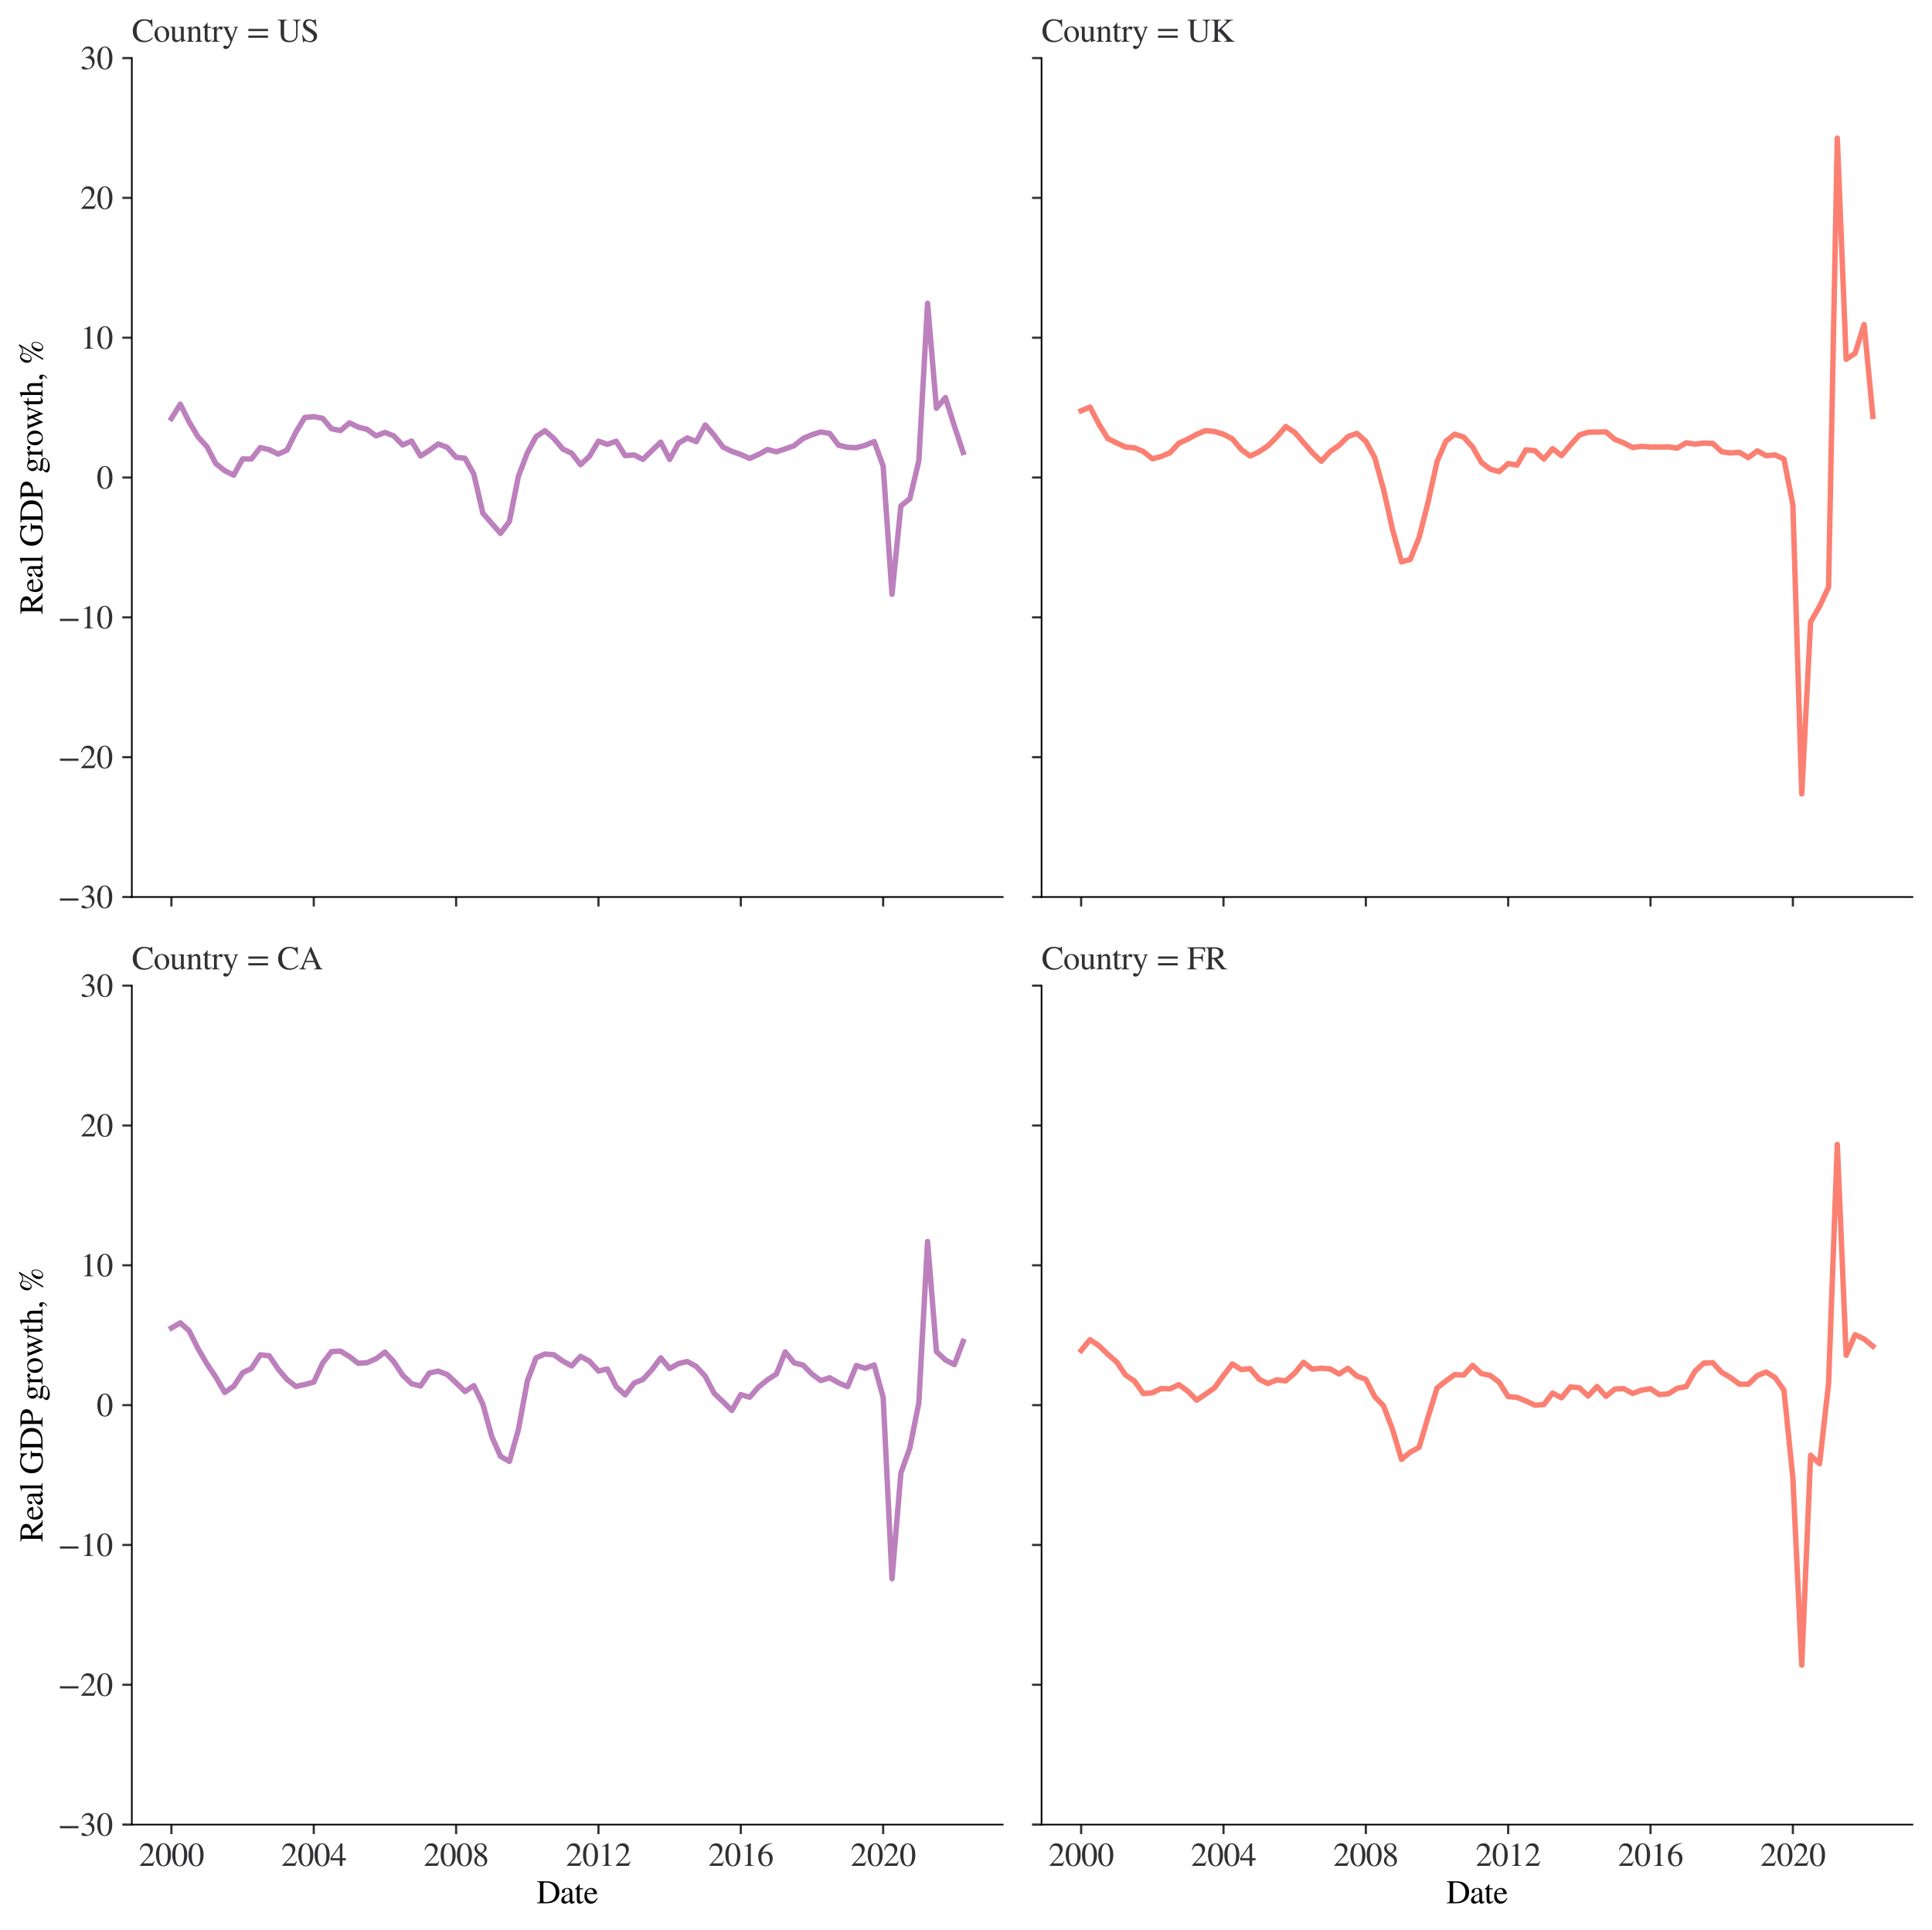<?xml version="1.0" encoding="utf-8" standalone="no"?>
<!DOCTYPE svg PUBLIC "-//W3C//DTD SVG 1.1//EN"
  "http://www.w3.org/Graphics/SVG/1.1/DTD/svg11.dtd">
<svg xmlns:xlink="http://www.w3.org/1999/xlink" width="711.759pt" height="710.882pt" viewBox="0 0 711.759 710.882" xmlns="http://www.w3.org/2000/svg" version="1.1">
 <defs>
  <style type="text/css">*{stroke-linejoin: round; stroke-linecap: butt}</style>
 </defs>
 <g id="figure_1">
  <g id="patch_1">
   <path d="M 0 710.882 
L 711.759 710.882 
L 711.759 0 
L 0 0 
z
" style="fill: #ffffff"/>
  </g>
  <g id="axes_1">
   <g id="patch_2">
    <path d="M 48.567 330.408 
L 369.413 330.408 
L 369.413 21.384 
L 48.567 21.384 
z
" style="fill: #ffffff"/>
   </g>
   <g id="PolyCollection_1"/>
   <g id="matplotlib.axis_1">
    <g id="xtick_1">
     <g id="line2d_1">
      <defs>
       <path id="me81e9ce0ce" d="M 0 0 
L 0 3.5 
" style="stroke: #323034; stroke-width: 0.8"/>
      </defs>
      <g>
       <use xlink:href="#me81e9ce0ce" x="63.151" y="330.408" style="fill: #323034; stroke: #323034; stroke-width: 0.8"/>
      </g>
     </g>
    </g>
    <g id="xtick_2">
     <g id="line2d_2">
      <g>
       <use xlink:href="#me81e9ce0ce" x="115.593" y="330.408" style="fill: #323034; stroke: #323034; stroke-width: 0.8"/>
      </g>
     </g>
    </g>
    <g id="xtick_3">
     <g id="line2d_3">
      <g>
       <use xlink:href="#me81e9ce0ce" x="168.034" y="330.408" style="fill: #323034; stroke: #323034; stroke-width: 0.8"/>
      </g>
     </g>
    </g>
    <g id="xtick_4">
     <g id="line2d_4">
      <g>
       <use xlink:href="#me81e9ce0ce" x="220.476" y="330.408" style="fill: #323034; stroke: #323034; stroke-width: 0.8"/>
      </g>
     </g>
    </g>
    <g id="xtick_5">
     <g id="line2d_5">
      <g>
       <use xlink:href="#me81e9ce0ce" x="272.918" y="330.408" style="fill: #323034; stroke: #323034; stroke-width: 0.8"/>
      </g>
     </g>
    </g>
    <g id="xtick_6">
     <g id="line2d_6">
      <g>
       <use xlink:href="#me81e9ce0ce" x="325.36" y="330.408" style="fill: #323034; stroke: #323034; stroke-width: 0.8"/>
      </g>
     </g>
    </g>
   </g>
   <g id="matplotlib.axis_2">
    <g id="ytick_1">
     <g id="line2d_7">
      <defs>
       <path id="me448305c59" d="M 0 0 
L -3.5 0 
" style="stroke: #323034; stroke-width: 0.8"/>
      </defs>
      <g>
       <use xlink:href="#me448305c59" x="48.567" y="330.408" style="fill: #323034; stroke: #323034; stroke-width: 0.8"/>
      </g>
     </g>
     <g id="text_1">
      <!-- $\mathdefault{−30}$ -->
      <g style="fill: #323034" transform="translate(21.287 334.505)scale(0.12 -0.12)">
       <defs>
        <path id="STIXGeneral-Regular-2212" d="M 3974 1408 
L 410 1408 
L 410 1830 
L 3974 1830 
L 3974 1408 
z
" transform="scale(0.016)"/>
        <path id="STIXGeneral-Regular-33" d="M 390 3264 
L 288 3290 
Q 435 3770 748 4048 
Q 1062 4326 1542 4326 
Q 1990 4326 2265 4083 
Q 2541 3840 2541 3450 
Q 2541 2925 1946 2566 
Q 2298 2413 2477 2227 
Q 2758 1914 2758 1402 
Q 2758 890 2464 506 
Q 2246 211 1840 60 
Q 1434 -90 979 -90 
Q 262 -90 262 275 
Q 262 378 339 442 
Q 416 506 525 506 
Q 685 506 915 339 
Q 1197 141 1466 141 
Q 1818 141 2058 425 
Q 2298 710 2298 1120 
Q 2298 1856 1632 2048 
Q 1434 2112 979 2112 
L 979 2202 
Q 1338 2323 1517 2432 
Q 2035 2726 2035 3290 
Q 2035 3610 1852 3776 
Q 1670 3942 1344 3942 
Q 768 3942 390 3264 
z
" transform="scale(0.016)"/>
        <path id="STIXGeneral-Regular-30" d="M 3046 2112 
Q 3046 1683 2963 1302 
Q 2880 922 2717 602 
Q 2554 282 2266 96 
Q 1978 -90 1600 -90 
Q 1210 -90 915 108 
Q 621 307 461 640 
Q 301 973 227 1350 
Q 154 1728 154 2150 
Q 154 2746 301 3222 
Q 448 3699 790 4012 
Q 1133 4326 1626 4326 
Q 2253 4326 2649 3712 
Q 3046 3098 3046 2112 
z
M 2432 2080 
Q 2432 3091 2217 3625 
Q 2003 4160 1587 4160 
Q 1190 4160 979 3622 
Q 768 3085 768 2106 
Q 768 1120 979 598 
Q 1190 77 1600 77 
Q 2003 77 2217 598 
Q 2432 1120 2432 2080 
z
" transform="scale(0.016)"/>
       </defs>
       <use xlink:href="#STIXGeneral-Regular-2212" transform="translate(0 0.406)"/>
       <use xlink:href="#STIXGeneral-Regular-33" transform="translate(68.5 0.406)"/>
       <use xlink:href="#STIXGeneral-Regular-30" transform="translate(118.5 0.406)"/>
      </g>
     </g>
    </g>
    <g id="ytick_2">
     <g id="line2d_8">
      <g>
       <use xlink:href="#me448305c59" x="48.567" y="278.904" style="fill: #323034; stroke: #323034; stroke-width: 0.8"/>
      </g>
     </g>
     <g id="text_2">
      <!-- $\mathdefault{−20}$ -->
      <g style="fill: #323034" transform="translate(21.287 283.001)scale(0.12 -0.12)">
       <defs>
        <path id="STIXGeneral-Regular-32" d="M 3034 877 
L 2688 0 
L 186 0 
L 186 77 
L 1325 1286 
Q 1773 1754 1965 2144 
Q 2157 2534 2157 2950 
Q 2157 3379 1920 3616 
Q 1683 3853 1267 3853 
Q 922 3853 720 3673 
Q 518 3494 326 3021 
L 192 3053 
Q 301 3648 630 3987 
Q 960 4326 1523 4326 
Q 2054 4326 2380 4006 
Q 2707 3686 2707 3200 
Q 2707 2477 1888 1613 
L 832 486 
L 2330 486 
Q 2541 486 2665 569 
Q 2790 653 2944 915 
L 3034 877 
z
" transform="scale(0.016)"/>
       </defs>
       <use xlink:href="#STIXGeneral-Regular-2212" transform="translate(0 0.406)"/>
       <use xlink:href="#STIXGeneral-Regular-32" transform="translate(68.5 0.406)"/>
       <use xlink:href="#STIXGeneral-Regular-30" transform="translate(118.5 0.406)"/>
      </g>
     </g>
    </g>
    <g id="ytick_3">
     <g id="line2d_9">
      <g>
       <use xlink:href="#me448305c59" x="48.567" y="227.4" style="fill: #323034; stroke: #323034; stroke-width: 0.8"/>
      </g>
     </g>
     <g id="text_3">
      <!-- $\mathdefault{−10}$ -->
      <g style="fill: #323034" transform="translate(21.287 231.498)scale(0.12 -0.12)">
       <defs>
        <path id="STIXGeneral-Regular-31" d="M 2522 0 
L 755 0 
L 755 96 
Q 1107 115 1235 227 
Q 1363 339 1363 608 
L 1363 3482 
Q 1363 3795 1171 3795 
Q 1082 3795 883 3718 
L 710 3654 
L 710 3744 
L 1856 4326 
L 1914 4307 
L 1914 486 
Q 1914 275 2042 185 
Q 2170 96 2522 96 
L 2522 0 
z
" transform="scale(0.016)"/>
       </defs>
       <use xlink:href="#STIXGeneral-Regular-2212" transform="translate(0 0.406)"/>
       <use xlink:href="#STIXGeneral-Regular-31" transform="translate(68.5 0.406)"/>
       <use xlink:href="#STIXGeneral-Regular-30" transform="translate(118.5 0.406)"/>
      </g>
     </g>
    </g>
    <g id="ytick_4">
     <g id="line2d_10">
      <g>
       <use xlink:href="#me448305c59" x="48.567" y="175.896" style="fill: #323034; stroke: #323034; stroke-width: 0.8"/>
      </g>
     </g>
     <g id="text_4">
      <!-- $\mathdefault{0}$ -->
      <g style="fill: #323034" transform="translate(35.567 179.994)scale(0.12 -0.12)">
       <use xlink:href="#STIXGeneral-Regular-30" transform="translate(0 0.406)"/>
      </g>
     </g>
    </g>
    <g id="ytick_5">
     <g id="line2d_11">
      <g>
       <use xlink:href="#me448305c59" x="48.567" y="124.392" style="fill: #323034; stroke: #323034; stroke-width: 0.8"/>
      </g>
     </g>
     <g id="text_5">
      <!-- $\mathdefault{10}$ -->
      <g style="fill: #323034" transform="translate(29.567 128.49)scale(0.12 -0.12)">
       <use xlink:href="#STIXGeneral-Regular-31" transform="translate(0 0.406)"/>
       <use xlink:href="#STIXGeneral-Regular-30" transform="translate(50 0.406)"/>
      </g>
     </g>
    </g>
    <g id="ytick_6">
     <g id="line2d_12">
      <g>
       <use xlink:href="#me448305c59" x="48.567" y="72.888" style="fill: #323034; stroke: #323034; stroke-width: 0.8"/>
      </g>
     </g>
     <g id="text_6">
      <!-- $\mathdefault{20}$ -->
      <g style="fill: #323034" transform="translate(29.567 76.986)scale(0.12 -0.12)">
       <use xlink:href="#STIXGeneral-Regular-32" transform="translate(0 0.406)"/>
       <use xlink:href="#STIXGeneral-Regular-30" transform="translate(50 0.406)"/>
      </g>
     </g>
    </g>
    <g id="ytick_7">
     <g id="line2d_13">
      <g>
       <use xlink:href="#me448305c59" x="48.567" y="21.384" style="fill: #323034; stroke: #323034; stroke-width: 0.8"/>
      </g>
     </g>
     <g id="text_7">
      <!-- $\mathdefault{30}$ -->
      <g style="fill: #323034" transform="translate(29.567 25.482)scale(0.12 -0.12)">
       <use xlink:href="#STIXGeneral-Regular-33" transform="translate(0 0.406)"/>
       <use xlink:href="#STIXGeneral-Regular-30" transform="translate(50 0.406)"/>
      </g>
     </g>
    </g>
    <g id="text_8">
     <!-- Real GDP growth, % -->
     <g transform="translate(15.671 226.381)rotate(-90)scale(0.12 -0.12)">
      <defs>
       <path id="STIXGeneral-Regular-52" d="M 4224 0 
L 3187 0 
L 1664 1971 
L 1306 1958 
L 1306 717 
Q 1306 352 1405 249 
Q 1504 147 1875 122 
L 1875 0 
L 109 0 
L 109 122 
Q 474 154 563 262 
Q 653 371 653 794 
L 653 3526 
Q 653 3885 563 3987 
Q 474 4090 109 4115 
L 109 4237 
L 1850 4237 
Q 2726 4237 3187 3859 
Q 3501 3603 3501 3091 
Q 3501 2221 2342 2042 
L 3622 422 
Q 3757 256 3878 198 
Q 4000 141 4224 122 
L 4224 0 
z
M 1306 3731 
L 1306 2195 
Q 1766 2202 1990 2246 
Q 2214 2291 2438 2413 
Q 2803 2618 2803 3142 
Q 2803 4000 1632 4000 
Q 1459 4000 1382 3945 
Q 1306 3891 1306 3731 
z
" transform="scale(0.016)"/>
       <path id="STIXGeneral-Regular-65" d="M 2611 1050 
L 2714 1005 
Q 2330 -64 1376 -64 
Q 813 -64 486 329 
Q 160 723 160 1389 
Q 160 2074 525 2509 
Q 890 2944 1485 2944 
Q 2061 2944 2374 2502 
Q 2560 2246 2592 1773 
L 621 1773 
Q 646 1370 700 1158 
Q 755 947 915 730 
Q 1184 378 1626 378 
Q 1939 378 2153 531 
Q 2368 685 2611 1050 
z
M 634 1978 
L 1939 1978 
Q 1882 2381 1750 2547 
Q 1619 2714 1312 2714 
Q 1043 2714 864 2525 
Q 685 2336 634 1978 
z
" transform="scale(0.016)"/>
       <path id="STIXGeneral-Regular-61" d="M 2829 422 
L 2829 243 
Q 2586 -64 2253 -64 
Q 1888 -64 1843 403 
L 1837 403 
Q 1427 -64 909 -64 
Q 608 -64 422 112 
Q 237 288 237 602 
Q 237 1050 685 1350 
Q 992 1555 1837 1869 
L 1837 2214 
Q 1837 2502 1699 2646 
Q 1562 2790 1338 2790 
Q 1146 2790 1018 2697 
Q 890 2605 890 2477 
Q 890 2419 909 2348 
Q 928 2278 928 2208 
Q 928 2112 841 2029 
Q 755 1946 634 1946 
Q 525 1946 441 2029 
Q 358 2112 358 2240 
Q 358 2547 685 2752 
Q 986 2944 1421 2944 
Q 1939 2944 2176 2656 
Q 2291 2522 2323 2384 
Q 2355 2246 2355 1946 
L 2355 723 
Q 2355 301 2554 301 
Q 2682 301 2829 422 
z
M 1837 813 
L 1837 1715 
Q 1248 1510 1018 1293 
Q 800 1094 800 800 
Q 800 557 921 432 
Q 1043 307 1242 307 
Q 1453 307 1613 410 
Q 1747 506 1792 589 
Q 1837 672 1837 813 
z
" transform="scale(0.016)"/>
       <path id="STIXGeneral-Regular-6c" d="M 1645 0 
L 134 0 
L 134 96 
Q 435 122 531 221 
Q 627 320 627 589 
L 627 3590 
Q 627 3821 569 3910 
Q 512 4000 358 4000 
Q 224 4000 122 3987 
L 122 4090 
Q 730 4237 1133 4371 
L 1165 4346 
L 1165 557 
Q 1165 288 1254 201 
Q 1344 115 1645 96 
L 1645 0 
z
" transform="scale(0.016)"/>
       <path id="STIXGeneral-Regular-20" transform="scale(0.016)"/>
       <path id="STIXGeneral-Regular-47" d="M 4538 2266 
L 4538 2150 
Q 4256 2125 4173 2035 
Q 4090 1946 4090 1638 
L 4090 358 
Q 3539 -90 2464 -90 
Q 1965 -90 1507 89 
Q 1050 269 736 595 
Q 205 1152 205 2093 
Q 205 3155 890 3776 
Q 1491 4326 2419 4326 
Q 2829 4326 3270 4179 
Q 3443 4115 3552 4115 
Q 3654 4115 3731 4176 
Q 3808 4237 3840 4326 
L 3981 4326 
L 4032 2976 
L 3885 2976 
Q 3680 3475 3430 3718 
Q 3059 4070 2496 4070 
Q 1856 4070 1427 3629 
Q 934 3136 934 2074 
Q 934 1190 1395 678 
Q 1856 166 2618 166 
Q 2982 166 3225 281 
Q 3469 397 3469 557 
L 3469 1562 
Q 3469 1933 3376 2025 
Q 3283 2118 2899 2150 
L 2899 2266 
L 4538 2266 
z
" transform="scale(0.016)"/>
       <path id="STIXGeneral-Regular-44" d="M 102 4237 
L 1830 4237 
Q 3078 4237 3750 3654 
Q 4384 3110 4384 2138 
Q 4384 966 3514 410 
Q 2880 0 1901 0 
L 102 0 
L 102 122 
Q 474 147 570 252 
Q 666 358 666 736 
L 666 3520 
Q 666 3891 570 3990 
Q 474 4090 102 4115 
L 102 4237 
z
M 1318 3731 
L 1318 538 
Q 1318 365 1379 301 
Q 1440 237 1626 237 
Q 2125 237 2432 307 
Q 2739 378 3021 570 
Q 3686 1018 3686 2099 
Q 3686 3027 3078 3558 
Q 2803 3802 2476 3901 
Q 2150 4000 1658 4000 
Q 1472 4000 1395 3942 
Q 1318 3885 1318 3731 
z
" transform="scale(0.016)"/>
       <path id="STIXGeneral-Regular-50" d="M 102 4237 
L 1760 4237 
Q 2669 4237 3149 3834 
Q 3469 3565 3469 3072 
Q 3469 2560 3104 2234 
Q 2835 1990 2553 1916 
Q 2272 1843 1734 1843 
Q 1549 1843 1293 1862 
L 1293 717 
Q 1293 352 1398 246 
Q 1504 141 1894 122 
L 1894 0 
L 102 0 
L 102 122 
Q 474 147 557 256 
Q 640 365 640 781 
L 640 3526 
Q 640 3885 547 3987 
Q 454 4090 102 4115 
L 102 4237 
z
M 1293 3770 
L 1293 2118 
Q 1510 2099 1683 2099 
Q 2202 2099 2486 2352 
Q 2771 2605 2771 3040 
Q 2771 3558 2476 3779 
Q 2182 4000 1517 4000 
Q 1382 4000 1337 3952 
Q 1293 3904 1293 3770 
z
" transform="scale(0.016)"/>
       <path id="STIXGeneral-Regular-67" d="M 3008 2483 
L 2477 2483 
Q 2598 2208 2598 1946 
Q 2598 1453 2265 1203 
Q 1933 954 1600 954 
Q 1530 954 1357 973 
L 1235 986 
Q 1107 947 979 812 
Q 851 678 851 582 
Q 851 435 1350 410 
L 2176 371 
Q 2528 358 2739 172 
Q 2950 -13 2950 -314 
Q 2950 -685 2566 -986 
Q 2035 -1395 1286 -1395 
Q 826 -1395 502 -1212 
Q 179 -1030 179 -774 
Q 179 -595 320 -419 
Q 461 -243 806 6 
Q 602 102 534 172 
Q 467 243 467 346 
Q 467 531 762 787 
Q 909 915 1037 1043 
Q 717 1203 579 1401 
Q 442 1600 442 1901 
Q 442 2336 752 2640 
Q 1062 2944 1510 2944 
Q 1766 2944 2022 2848 
L 2163 2797 
Q 2349 2733 2515 2733 
L 3008 2733 
L 3008 2483 
z
M 973 2163 
L 973 2144 
Q 973 1683 1155 1398 
Q 1338 1114 1632 1114 
Q 1850 1114 1978 1270 
Q 2106 1427 2106 1690 
Q 2106 2112 1914 2464 
Q 1754 2765 1446 2765 
Q 1222 2765 1097 2605 
Q 973 2445 973 2163 
z
M 2771 -410 
Q 2771 -230 2595 -163 
Q 2419 -96 1978 -96 
Q 1344 -96 941 -13 
Q 749 -243 688 -348 
Q 627 -454 627 -563 
Q 627 -774 880 -902 
Q 1133 -1030 1555 -1030 
Q 2099 -1030 2435 -860 
Q 2771 -691 2771 -410 
z
" transform="scale(0.016)"/>
       <path id="STIXGeneral-Regular-72" d="M 1024 2931 
L 1024 2342 
Q 1267 2688 1430 2816 
Q 1594 2944 1792 2944 
Q 1958 2944 2051 2854 
Q 2144 2765 2144 2605 
Q 2144 2470 2077 2393 
Q 2010 2317 1894 2317 
Q 1773 2317 1638 2445 
Q 1536 2541 1472 2541 
Q 1338 2541 1181 2355 
Q 1024 2170 1024 2016 
L 1024 576 
Q 1024 301 1133 205 
Q 1242 109 1568 96 
L 1568 0 
L 32 0 
L 32 96 
Q 339 154 412 224 
Q 486 294 486 538 
L 486 2138 
Q 486 2349 438 2435 
Q 390 2522 269 2522 
Q 166 2522 45 2496 
L 45 2598 
Q 448 2726 992 2944 
L 1024 2931 
z
" transform="scale(0.016)"/>
       <path id="STIXGeneral-Regular-6f" d="M 3008 1478 
Q 3008 806 2608 371 
Q 2208 -64 1568 -64 
Q 979 -64 582 368 
Q 186 800 186 1459 
Q 186 2125 582 2534 
Q 979 2944 1626 2944 
Q 2221 2944 2614 2537 
Q 3008 2131 3008 1478 
z
M 2432 1306 
Q 2432 2035 2112 2445 
Q 1856 2765 1504 2765 
Q 1171 2765 966 2493 
Q 762 2221 762 1747 
Q 762 928 1101 435 
Q 1318 115 1677 115 
Q 2029 115 2230 432 
Q 2432 749 2432 1306 
z
" transform="scale(0.016)"/>
       <path id="STIXGeneral-Regular-77" d="M 4442 2880 
L 4442 2784 
Q 4346 2752 4301 2691 
Q 4256 2630 4179 2438 
L 3296 224 
Q 3168 -90 3117 -90 
Q 3085 -90 3062 -48 
Q 3040 -6 2963 186 
L 2381 1696 
L 1664 160 
Q 1549 -90 1504 -90 
Q 1446 -90 1338 192 
L 474 2381 
Q 378 2630 314 2700 
Q 250 2771 134 2784 
L 134 2880 
L 1286 2880 
L 1286 2784 
Q 1120 2765 1056 2720 
Q 992 2675 992 2573 
Q 992 2477 1030 2381 
L 1664 710 
L 2246 1984 
L 2118 2342 
Q 2029 2598 1942 2681 
Q 1856 2765 1677 2784 
L 1677 2880 
L 2976 2880 
L 2976 2784 
Q 2752 2752 2678 2707 
Q 2605 2662 2605 2560 
Q 2605 2458 2714 2176 
L 3251 742 
L 3827 2163 
Q 3936 2432 3936 2592 
Q 3936 2669 3875 2710 
Q 3814 2752 3654 2784 
L 3654 2880 
L 4442 2880 
z
" transform="scale(0.016)"/>
       <path id="STIXGeneral-Regular-74" d="M 1702 493 
L 1786 422 
Q 1478 -64 1011 -64 
Q 448 -64 448 749 
L 448 2675 
L 109 2675 
Q 83 2694 83 2720 
Q 83 2771 192 2842 
Q 435 2982 813 3526 
Q 826 3546 874 3606 
Q 922 3667 941 3706 
Q 986 3706 986 3622 
L 986 2880 
L 1632 2880 
L 1632 2675 
L 986 2675 
L 986 845 
Q 986 538 1062 403 
Q 1139 269 1318 269 
Q 1510 269 1702 493 
z
" transform="scale(0.016)"/>
       <path id="STIXGeneral-Regular-68" d="M 3117 0 
L 1760 0 
L 1760 96 
Q 2042 128 2118 224 
Q 2195 320 2195 653 
L 2195 1920 
Q 2195 2598 1722 2598 
Q 1530 2598 1370 2508 
Q 1210 2419 1005 2195 
L 1005 653 
Q 1005 320 1081 224 
Q 1158 128 1440 96 
L 1440 0 
L 58 0 
L 58 96 
Q 333 134 400 224 
Q 467 314 467 653 
L 467 3667 
Q 467 3872 406 3933 
Q 346 3994 141 3994 
Q 83 3994 64 3987 
L 64 4090 
L 237 4141 
Q 730 4288 973 4371 
L 1005 4352 
L 1005 2406 
Q 1229 2694 1446 2819 
Q 1664 2944 1946 2944 
Q 2733 2944 2733 1926 
L 2733 653 
Q 2733 320 2793 233 
Q 2854 147 3117 96 
L 3117 0 
z
" transform="scale(0.016)"/>
       <path id="STIXGeneral-Regular-2c" d="M 531 -902 
L 467 -781 
Q 998 -422 998 -96 
Q 998 -13 909 -13 
Q 883 -13 822 -25 
Q 762 -38 723 -38 
Q 352 -38 352 288 
Q 352 454 457 553 
Q 563 653 736 653 
Q 954 653 1101 496 
Q 1248 339 1248 96 
Q 1248 -198 1053 -473 
Q 858 -749 531 -902 
z
" transform="scale(0.016)"/>
       <path id="STIXGeneral-Regular-25" d="M 4390 1363 
Q 4390 781 4070 329 
Q 3750 -122 3341 -122 
Q 3014 -122 2790 134 
Q 2566 390 2566 762 
Q 2566 1274 2940 1693 
Q 3315 2112 3776 2112 
Q 4070 2112 4230 1917 
Q 4390 1722 4390 1363 
z
M 4243 1376 
Q 4243 1626 4131 1779 
Q 4019 1933 3840 1933 
Q 3654 1933 3526 1786 
Q 3315 1562 3171 1187 
Q 3027 813 3027 486 
Q 3027 301 3129 176 
Q 3232 51 3386 51 
Q 3718 51 3980 457 
Q 4243 864 4243 1376 
z
M 3974 4518 
L 1222 -115 
L 922 -115 
L 3443 4096 
Q 3264 3891 3094 3811 
Q 2925 3731 2669 3731 
Q 2445 3731 2182 3821 
Q 2208 3674 2208 3539 
Q 2208 3206 2067 2873 
Q 1926 2541 1696 2323 
Q 1453 2086 1146 2086 
Q 826 2086 608 2339 
Q 390 2592 390 2963 
Q 390 3507 761 3916 
Q 1133 4326 1626 4326 
Q 1792 4326 2010 4147 
Q 2310 3898 2624 3898 
Q 2918 3898 3084 3994 
Q 3251 4090 3693 4518 
L 3974 4518 
z
M 2054 3642 
Q 2054 3782 2025 3833 
Q 1997 3885 1894 3936 
Q 1747 4006 1613 4154 
Q 1414 4058 1331 3984 
Q 1248 3910 1152 3750 
Q 845 3264 845 2707 
Q 845 2509 944 2384 
Q 1043 2259 1210 2259 
Q 1549 2259 1801 2675 
Q 2054 3091 2054 3642 
z
" transform="scale(0.016)"/>
      </defs>
      <use xlink:href="#STIXGeneral-Regular-52"/>
      <use xlink:href="#STIXGeneral-Regular-65" x="66.7"/>
      <use xlink:href="#STIXGeneral-Regular-61" x="111.1"/>
      <use xlink:href="#STIXGeneral-Regular-6c" x="155.5"/>
      <use xlink:href="#STIXGeneral-Regular-20" x="183.3"/>
      <use xlink:href="#STIXGeneral-Regular-47" x="208.3"/>
      <use xlink:href="#STIXGeneral-Regular-44" x="280.5"/>
      <use xlink:href="#STIXGeneral-Regular-50" x="352.7"/>
      <use xlink:href="#STIXGeneral-Regular-20" x="408.4"/>
      <use xlink:href="#STIXGeneral-Regular-67" x="433.4"/>
      <use xlink:href="#STIXGeneral-Regular-72" x="483.4"/>
      <use xlink:href="#STIXGeneral-Regular-6f" x="516.7"/>
      <use xlink:href="#STIXGeneral-Regular-77" x="566.7"/>
      <use xlink:href="#STIXGeneral-Regular-74" x="638.9"/>
      <use xlink:href="#STIXGeneral-Regular-68" x="666.7"/>
      <use xlink:href="#STIXGeneral-Regular-2c" x="716.7"/>
      <use xlink:href="#STIXGeneral-Regular-20" x="741.7"/>
      <use xlink:href="#STIXGeneral-Regular-25" x="766.7"/>
     </g>
    </g>
   </g>
   <g id="line2d_14">
    <path d="M 63.151 154.131 
L 66.417 148.884 
L 69.684 155.428 
L 72.986 160.951 
L 76.288 164.588 
L 79.519 170.787 
L 82.785 173.386 
L 86.087 175.017 
L 89.39 169.052 
L 92.62 169.083 
L 95.887 164.871 
L 99.189 165.64 
L 102.491 167.263 
L 105.722 165.817 
L 108.988 159.209 
L 112.29 153.775 
L 115.593 153.474 
L 118.859 154.085 
L 122.125 157.917 
L 125.428 158.612 
L 128.73 155.765 
L 131.96 157.316 
L 135.227 158.139 
L 138.529 160.534 
L 141.831 159.287 
L 145.062 160.562 
L 148.328 163.904 
L 151.631 162.459 
L 154.933 167.961 
L 158.163 165.911 
L 161.43 163.542 
L 164.732 164.767 
L 168.034 168.444 
L 171.301 168.788 
L 174.567 174.649 
L 177.869 188.98 
L 181.172 192.802 
L 184.402 196.474 
L 187.669 192.056 
L 190.971 175.475 
L 194.273 166.788 
L 197.504 160.818 
L 200.77 158.646 
L 204.072 161.534 
L 207.375 165.438 
L 210.605 166.945 
L 213.872 171.167 
L 217.174 168.053 
L 220.476 162.504 
L 223.743 163.67 
L 227.009 162.543 
L 230.311 167.83 
L 233.614 167.571 
L 236.844 169.22 
L 240.111 166.008 
L 243.413 162.855 
L 246.715 169.231 
L 249.946 163.267 
L 253.212 161.313 
L 256.514 162.692 
L 259.817 156.524 
L 263.047 160.239 
L 266.313 164.654 
L 269.616 166.241 
L 272.918 167.407 
L 276.184 168.852 
L 279.451 167.407 
L 282.753 165.574 
L 286.055 166.407 
L 289.286 165.354 
L 292.552 164.171 
L 295.855 161.504 
L 299.157 160.118 
L 302.387 159.095 
L 305.654 159.652 
L 308.956 163.985 
L 312.258 164.77 
L 315.489 164.897 
L 318.755 164.02 
L 322.058 162.646 
L 325.36 171.672 
L 328.626 218.905 
L 331.893 186.32 
L 335.195 183.707 
L 338.497 169.757 
L 341.728 111.718 
L 344.994 150.372 
L 348.296 146.451 
L 351.599 156.924 
L 354.829 166.646 
" clip-path="url(#p821cf0544c)" style="fill: none; stroke: #bc80bd; stroke-width: 2; stroke-linecap: square"/>
   </g>
   <g id="patch_3">
    <path d="M 48.567 330.408 
L 48.567 21.384 
" style="fill: none; stroke: #000000; stroke-width: 0.6; stroke-linejoin: miter; stroke-linecap: square"/>
   </g>
   <g id="patch_4">
    <path d="M 48.567 330.408 
L 369.413 330.408 
" style="fill: none; stroke: #000000; stroke-width: 0.6; stroke-linejoin: miter; stroke-linecap: square"/>
   </g>
   <g id="text_9">
    <!-- Country = US -->
    <g style="fill: #323034" transform="translate(48.567 15.384)scale(0.12 -0.12)">
     <defs>
      <path id="STIXGeneral-Regular-43" d="M 3930 838 
L 4051 723 
Q 3482 -90 2304 -90 
Q 1376 -90 794 480 
Q 179 1082 179 2080 
Q 179 3014 755 3661 
Q 1357 4326 2310 4326 
Q 2720 4326 3072 4230 
Q 3475 4115 3514 4115 
Q 3725 4115 3782 4326 
L 3910 4326 
L 3968 2874 
L 3821 2874 
Q 3718 3334 3488 3584 
Q 3034 4070 2458 4070 
Q 1747 4070 1334 3548 
Q 922 3027 922 2182 
Q 922 1152 1382 653 
Q 1811 192 2522 192 
Q 2944 192 3251 339 
Q 3558 486 3930 838 
z
" transform="scale(0.016)"/>
      <path id="STIXGeneral-Regular-75" d="M 3072 320 
L 3072 230 
Q 2573 96 2195 -58 
L 2163 -38 
L 2163 486 
L 2150 486 
Q 1747 -64 1235 -64 
Q 870 -64 662 160 
Q 454 384 454 755 
L 454 2362 
Q 454 2598 371 2688 
Q 288 2778 58 2790 
L 58 2880 
L 992 2880 
L 992 813 
Q 992 595 1123 451 
Q 1254 307 1446 307 
Q 1760 307 1984 506 
Q 2067 582 2099 649 
Q 2131 717 2131 877 
L 2131 2355 
Q 2131 2605 2041 2678 
Q 1952 2752 1658 2771 
L 1658 2880 
L 2669 2880 
L 2669 685 
Q 2669 461 2742 390 
Q 2816 320 3034 320 
L 3072 320 
z
" transform="scale(0.016)"/>
      <path id="STIXGeneral-Regular-6e" d="M 3104 0 
L 1773 0 
L 1779 96 
Q 2016 115 2096 233 
Q 2176 352 2176 672 
L 2176 1946 
Q 2176 2592 1709 2592 
Q 1549 2592 1408 2515 
Q 1267 2438 1050 2227 
L 1050 461 
Q 1050 269 1136 192 
Q 1222 115 1466 96 
L 1466 0 
L 115 0 
L 115 96 
Q 358 115 435 214 
Q 512 314 512 602 
L 512 2157 
Q 512 2394 467 2483 
Q 422 2573 288 2573 
Q 160 2573 102 2547 
L 102 2656 
Q 550 2784 979 2944 
L 1030 2925 
L 1030 2426 
L 1037 2426 
Q 1491 2944 1958 2944 
Q 2323 2944 2518 2688 
Q 2714 2432 2714 1958 
L 2714 544 
Q 2714 288 2790 205 
Q 2867 122 3104 96 
L 3104 0 
z
" transform="scale(0.016)"/>
      <path id="STIXGeneral-Regular-79" d="M 3040 2880 
L 3040 2784 
Q 2925 2771 2854 2700 
Q 2784 2630 2720 2458 
L 1760 -160 
Q 1510 -838 1257 -1116 
Q 1005 -1395 640 -1395 
Q 435 -1395 313 -1289 
Q 192 -1184 192 -1024 
Q 192 -902 272 -816 
Q 352 -730 467 -730 
Q 653 -730 800 -813 
Q 883 -858 966 -858 
Q 1101 -858 1286 -576 
Q 1376 -448 1459 -211 
Q 1542 26 1542 115 
Q 1542 198 1274 762 
L 429 2566 
Q 346 2752 90 2790 
L 90 2880 
L 1402 2880 
L 1402 2784 
Q 1197 2778 1117 2739 
Q 1037 2701 1037 2611 
Q 1037 2541 1120 2349 
L 1837 749 
L 2458 2515 
Q 2483 2573 2483 2630 
Q 2483 2784 2189 2784 
L 2189 2880 
L 3040 2880 
z
" transform="scale(0.016)"/>
      <path id="STIXGeneral-Regular-3d" d="M 4077 2048 
L 307 2048 
L 307 2470 
L 4077 2470 
L 4077 2048 
z
M 4077 768 
L 307 768 
L 307 1190 
L 4077 1190 
L 4077 768 
z
" transform="scale(0.016)"/>
      <path id="STIXGeneral-Regular-55" d="M 4512 4237 
L 4512 4115 
Q 4122 4077 4016 3926 
Q 3910 3776 3910 3302 
L 3910 1670 
Q 3910 1178 3840 896 
Q 3770 614 3565 378 
Q 3155 -90 2272 -90 
Q 1574 -90 1184 205 
Q 666 589 666 1594 
L 666 3578 
Q 666 3898 566 3994 
Q 467 4090 90 4115 
L 90 4237 
L 1901 4237 
L 1901 4115 
Q 1517 4083 1417 3977 
Q 1318 3872 1318 3514 
L 1318 1517 
Q 1318 1101 1369 877 
Q 1421 653 1600 480 
Q 1901 192 2419 192 
Q 3066 192 3392 570 
Q 3539 749 3584 963 
Q 3629 1178 3629 1600 
L 3629 3283 
Q 3629 3782 3520 3936 
Q 3411 4090 3027 4115 
L 3027 4237 
L 4512 4237 
z
" transform="scale(0.016)"/>
      <path id="STIXGeneral-Regular-53" d="M 3002 2963 
L 2842 2963 
Q 2733 3360 2579 3565 
Q 2189 4064 1651 4064 
Q 1357 4064 1181 3894 
Q 1005 3725 1005 3456 
Q 1005 3328 1069 3206 
Q 1133 3085 1206 2998 
Q 1280 2912 1465 2784 
Q 1651 2656 1766 2589 
Q 1882 2522 2150 2362 
Q 2669 2061 2905 1763 
Q 3142 1466 3142 1107 
Q 3142 576 2771 243 
Q 2400 -90 1837 -90 
Q 1421 -90 1082 58 
Q 915 128 781 128 
Q 704 128 653 70 
Q 602 13 602 -83 
L 461 -83 
L 275 1274 
L 416 1274 
Q 845 141 1734 141 
Q 2074 141 2285 342 
Q 2496 544 2496 858 
Q 2496 1158 2310 1363 
Q 2003 1696 1235 2106 
Q 454 2522 454 3206 
Q 454 3718 768 4022 
Q 1082 4326 1568 4326 
Q 1907 4326 2240 4186 
Q 2413 4109 2522 4109 
Q 2688 4109 2726 4326 
L 2861 4326 
L 3002 2963 
z
" transform="scale(0.016)"/>
     </defs>
     <use xlink:href="#STIXGeneral-Regular-43"/>
     <use xlink:href="#STIXGeneral-Regular-6f" x="66.7"/>
     <use xlink:href="#STIXGeneral-Regular-75" x="116.7"/>
     <use xlink:href="#STIXGeneral-Regular-6e" x="166.7"/>
     <use xlink:href="#STIXGeneral-Regular-74" x="216.7"/>
     <use xlink:href="#STIXGeneral-Regular-72" x="244.5"/>
     <use xlink:href="#STIXGeneral-Regular-79" x="277.8"/>
     <use xlink:href="#STIXGeneral-Regular-20" x="327.8"/>
     <use xlink:href="#STIXGeneral-Regular-3d" x="352.8"/>
     <use xlink:href="#STIXGeneral-Regular-20" x="421.3"/>
     <use xlink:href="#STIXGeneral-Regular-55" x="446.3"/>
     <use xlink:href="#STIXGeneral-Regular-53" x="518.5"/>
    </g>
   </g>
  </g>
  <g id="axes_2">
   <g id="patch_5">
    <path d="M 383.713 330.408 
L 704.559 330.408 
L 704.559 21.384 
L 383.713 21.384 
z
" style="fill: #ffffff"/>
   </g>
   <g id="PolyCollection_2"/>
   <g id="matplotlib.axis_3">
    <g id="xtick_7">
     <g id="line2d_15">
      <g>
       <use xlink:href="#me81e9ce0ce" x="398.297" y="330.408" style="fill: #323034; stroke: #323034; stroke-width: 0.8"/>
      </g>
     </g>
    </g>
    <g id="xtick_8">
     <g id="line2d_16">
      <g>
       <use xlink:href="#me81e9ce0ce" x="450.739" y="330.408" style="fill: #323034; stroke: #323034; stroke-width: 0.8"/>
      </g>
     </g>
    </g>
    <g id="xtick_9">
     <g id="line2d_17">
      <g>
       <use xlink:href="#me81e9ce0ce" x="503.181" y="330.408" style="fill: #323034; stroke: #323034; stroke-width: 0.8"/>
      </g>
     </g>
    </g>
    <g id="xtick_10">
     <g id="line2d_18">
      <g>
       <use xlink:href="#me81e9ce0ce" x="555.622" y="330.408" style="fill: #323034; stroke: #323034; stroke-width: 0.8"/>
      </g>
     </g>
    </g>
    <g id="xtick_11">
     <g id="line2d_19">
      <g>
       <use xlink:href="#me81e9ce0ce" x="608.064" y="330.408" style="fill: #323034; stroke: #323034; stroke-width: 0.8"/>
      </g>
     </g>
    </g>
    <g id="xtick_12">
     <g id="line2d_20">
      <g>
       <use xlink:href="#me81e9ce0ce" x="660.506" y="330.408" style="fill: #323034; stroke: #323034; stroke-width: 0.8"/>
      </g>
     </g>
    </g>
   </g>
   <g id="matplotlib.axis_4">
    <g id="ytick_8">
     <g id="line2d_21">
      <g>
       <use xlink:href="#me448305c59" x="383.713" y="330.408" style="fill: #323034; stroke: #323034; stroke-width: 0.8"/>
      </g>
     </g>
    </g>
    <g id="ytick_9">
     <g id="line2d_22">
      <g>
       <use xlink:href="#me448305c59" x="383.713" y="278.904" style="fill: #323034; stroke: #323034; stroke-width: 0.8"/>
      </g>
     </g>
    </g>
    <g id="ytick_10">
     <g id="line2d_23">
      <g>
       <use xlink:href="#me448305c59" x="383.713" y="227.4" style="fill: #323034; stroke: #323034; stroke-width: 0.8"/>
      </g>
     </g>
    </g>
    <g id="ytick_11">
     <g id="line2d_24">
      <g>
       <use xlink:href="#me448305c59" x="383.713" y="175.896" style="fill: #323034; stroke: #323034; stroke-width: 0.8"/>
      </g>
     </g>
    </g>
    <g id="ytick_12">
     <g id="line2d_25">
      <g>
       <use xlink:href="#me448305c59" x="383.713" y="124.392" style="fill: #323034; stroke: #323034; stroke-width: 0.8"/>
      </g>
     </g>
    </g>
    <g id="ytick_13">
     <g id="line2d_26">
      <g>
       <use xlink:href="#me448305c59" x="383.713" y="72.888" style="fill: #323034; stroke: #323034; stroke-width: 0.8"/>
      </g>
     </g>
    </g>
    <g id="ytick_14">
     <g id="line2d_27">
      <g>
       <use xlink:href="#me448305c59" x="383.713" y="21.384" style="fill: #323034; stroke: #323034; stroke-width: 0.8"/>
      </g>
     </g>
    </g>
   </g>
   <g id="line2d_28">
    <path d="M 398.297 151.307 
L 401.563 149.959 
L 404.83 156.187 
L 408.132 161.566 
L 411.434 163.162 
L 414.665 164.677 
L 417.931 164.938 
L 421.234 166.335 
L 424.536 168.982 
L 427.766 168.151 
L 431.033 166.768 
L 434.335 163.232 
L 437.637 161.728 
L 440.868 159.989 
L 444.134 158.62 
L 447.437 158.94 
L 450.739 159.937 
L 454.005 161.66 
L 457.272 165.574 
L 460.574 167.978 
L 463.876 166.388 
L 467.107 164.21 
L 470.373 160.956 
L 473.675 157.111 
L 476.978 159.26 
L 480.208 163.004 
L 483.475 166.747 
L 486.777 169.898 
L 490.079 166.284 
L 493.31 164.068 
L 496.576 160.816 
L 499.878 159.633 
L 503.181 162.558 
L 506.447 168.517 
L 509.713 180.307 
L 513.016 195 
L 516.318 206.971 
L 519.549 206.049 
L 522.815 197.949 
L 526.117 184.956 
L 529.42 170.039 
L 532.65 162.566 
L 535.916 159.917 
L 539.219 160.994 
L 542.521 164.649 
L 545.752 170.311 
L 549.018 172.798 
L 552.32 173.725 
L 555.622 170.749 
L 558.889 171.329 
L 562.155 165.68 
L 565.458 165.994 
L 568.76 169.097 
L 571.99 165.259 
L 575.257 167.822 
L 578.559 163.925 
L 581.861 160.23 
L 585.092 159.2 
L 588.358 159.144 
L 591.661 159.102 
L 594.963 161.866 
L 598.193 163.132 
L 601.46 164.854 
L 604.762 164.394 
L 608.064 164.642 
L 611.331 164.66 
L 614.597 164.604 
L 617.899 165.067 
L 621.202 163.109 
L 624.432 163.598 
L 627.699 163.208 
L 631.001 163.327 
L 634.303 166.413 
L 637.534 166.838 
L 640.8 166.63 
L 644.102 168.559 
L 647.405 166.052 
L 650.635 167.854 
L 653.902 167.567 
L 657.204 169.041 
L 660.506 186.006 
L 663.772 292.436 
L 667.039 229.072 
L 670.341 223.348 
L 673.643 216.28 
L 676.874 50.875 
L 680.14 132.346 
L 683.443 130.097 
L 686.745 119.538 
L 689.975 153.359 
" clip-path="url(#p6437b884e0)" style="fill: none; stroke: #fb8072; stroke-width: 2; stroke-linecap: square"/>
   </g>
   <g id="patch_6">
    <path d="M 383.713 330.408 
L 383.713 21.384 
" style="fill: none; stroke: #000000; stroke-width: 0.6; stroke-linejoin: miter; stroke-linecap: square"/>
   </g>
   <g id="patch_7">
    <path d="M 383.713 330.408 
L 704.559 330.408 
" style="fill: none; stroke: #000000; stroke-width: 0.6; stroke-linejoin: miter; stroke-linecap: square"/>
   </g>
   <g id="text_10">
    <!-- Country = UK -->
    <g style="fill: #323034" transform="translate(383.713 15.384)scale(0.12 -0.12)">
     <defs>
      <path id="STIXGeneral-Regular-4b" d="M 4627 0 
L 2688 0 
L 2688 122 
L 2861 128 
Q 3130 134 3130 282 
Q 3130 397 2922 643 
Q 2714 890 2253 1370 
L 1613 2029 
L 1446 1894 
L 1446 710 
Q 1446 352 1548 253 
Q 1651 154 2016 122 
L 2016 0 
L 211 0 
L 211 122 
Q 589 141 691 262 
Q 794 384 794 800 
L 794 3514 
Q 794 3872 691 3981 
Q 589 4090 218 4115 
L 218 4237 
L 2022 4237 
L 2022 4115 
Q 1632 4090 1539 3987 
Q 1446 3885 1446 3507 
L 1446 2227 
L 2586 3277 
Q 2861 3533 2973 3667 
Q 3085 3802 3085 3910 
Q 3085 4013 3030 4057 
Q 2976 4102 2822 4109 
L 2662 4115 
L 2662 4237 
L 4320 4237 
L 4320 4115 
Q 3994 4090 3824 4003 
Q 3654 3917 3322 3597 
L 2131 2458 
L 3629 819 
Q 4026 384 4214 253 
Q 4403 122 4627 122 
L 4627 0 
z
" transform="scale(0.016)"/>
     </defs>
     <use xlink:href="#STIXGeneral-Regular-43"/>
     <use xlink:href="#STIXGeneral-Regular-6f" x="66.7"/>
     <use xlink:href="#STIXGeneral-Regular-75" x="116.7"/>
     <use xlink:href="#STIXGeneral-Regular-6e" x="166.7"/>
     <use xlink:href="#STIXGeneral-Regular-74" x="216.7"/>
     <use xlink:href="#STIXGeneral-Regular-72" x="244.5"/>
     <use xlink:href="#STIXGeneral-Regular-79" x="277.8"/>
     <use xlink:href="#STIXGeneral-Regular-20" x="327.8"/>
     <use xlink:href="#STIXGeneral-Regular-3d" x="352.8"/>
     <use xlink:href="#STIXGeneral-Regular-20" x="421.3"/>
     <use xlink:href="#STIXGeneral-Regular-55" x="446.3"/>
     <use xlink:href="#STIXGeneral-Regular-4b" x="518.5"/>
    </g>
   </g>
  </g>
  <g id="axes_3">
   <g id="patch_8">
    <path d="M 48.567 672.082 
L 369.413 672.082 
L 369.413 363.059 
L 48.567 363.059 
z
" style="fill: #ffffff"/>
   </g>
   <g id="PolyCollection_3"/>
   <g id="matplotlib.axis_5">
    <g id="xtick_13">
     <g id="line2d_29">
      <g>
       <use xlink:href="#me81e9ce0ce" x="63.151" y="672.082" style="fill: #323034; stroke: #323034; stroke-width: 0.8"/>
      </g>
     </g>
     <g id="text_11">
      <!-- 2000 -->
      <g style="fill: #323034" transform="translate(51.151 687.278)scale(0.12 -0.12)">
       <use xlink:href="#STIXGeneral-Regular-32"/>
       <use xlink:href="#STIXGeneral-Regular-30" x="50"/>
       <use xlink:href="#STIXGeneral-Regular-30" x="100"/>
       <use xlink:href="#STIXGeneral-Regular-30" x="150"/>
      </g>
     </g>
    </g>
    <g id="xtick_14">
     <g id="line2d_30">
      <g>
       <use xlink:href="#me81e9ce0ce" x="115.593" y="672.082" style="fill: #323034; stroke: #323034; stroke-width: 0.8"/>
      </g>
     </g>
     <g id="text_12">
      <!-- 2004 -->
      <g style="fill: #323034" transform="translate(103.593 687.278)scale(0.12 -0.12)">
       <defs>
        <path id="STIXGeneral-Regular-34" d="M 3027 1069 
L 2368 1069 
L 2368 0 
L 1869 0 
L 1869 1069 
L 77 1069 
L 77 1478 
L 2086 4326 
L 2368 4326 
L 2368 1478 
L 3027 1478 
L 3027 1069 
z
M 1869 1478 
L 1869 3674 
L 333 1478 
L 1869 1478 
z
" transform="scale(0.016)"/>
       </defs>
       <use xlink:href="#STIXGeneral-Regular-32"/>
       <use xlink:href="#STIXGeneral-Regular-30" x="50"/>
       <use xlink:href="#STIXGeneral-Regular-30" x="100"/>
       <use xlink:href="#STIXGeneral-Regular-34" x="150"/>
      </g>
     </g>
    </g>
    <g id="xtick_15">
     <g id="line2d_31">
      <g>
       <use xlink:href="#me81e9ce0ce" x="168.034" y="672.082" style="fill: #323034; stroke: #323034; stroke-width: 0.8"/>
      </g>
     </g>
     <g id="text_13">
      <!-- 2008 -->
      <g style="fill: #323034" transform="translate(156.034 687.278)scale(0.12 -0.12)">
       <defs>
        <path id="STIXGeneral-Regular-38" d="M 2848 992 
Q 2848 499 2505 204 
Q 2163 -90 1587 -90 
Q 1050 -90 704 204 
Q 358 499 358 954 
Q 358 1293 524 1533 
Q 691 1773 1190 2125 
Q 710 2522 553 2765 
Q 397 3008 397 3328 
Q 397 3782 745 4054 
Q 1094 4326 1638 4326 
Q 2106 4326 2410 4060 
Q 2714 3795 2714 3411 
Q 2714 3059 2531 2848 
Q 2349 2637 1856 2374 
Q 2432 1990 2640 1689 
Q 2848 1389 2848 992 
z
M 2272 3411 
Q 2272 3744 2086 3945 
Q 1901 4147 1574 4147 
Q 1248 4147 1059 3977 
Q 870 3808 870 3513 
Q 870 3219 1059 2979 
Q 1248 2739 1670 2490 
Q 1997 2682 2134 2896 
Q 2272 3110 2272 3411 
z
M 1734 1741 
L 1357 1997 
Q 1075 1766 960 1545 
Q 845 1325 845 1011 
Q 845 576 1065 333 
Q 1286 90 1658 90 
Q 1971 90 2166 285 
Q 2362 480 2362 794 
Q 2362 1082 2214 1299 
Q 2067 1517 1734 1741 
z
" transform="scale(0.016)"/>
       </defs>
       <use xlink:href="#STIXGeneral-Regular-32"/>
       <use xlink:href="#STIXGeneral-Regular-30" x="50"/>
       <use xlink:href="#STIXGeneral-Regular-30" x="100"/>
       <use xlink:href="#STIXGeneral-Regular-38" x="150"/>
      </g>
     </g>
    </g>
    <g id="xtick_16">
     <g id="line2d_32">
      <g>
       <use xlink:href="#me81e9ce0ce" x="220.476" y="672.082" style="fill: #323034; stroke: #323034; stroke-width: 0.8"/>
      </g>
     </g>
     <g id="text_14">
      <!-- 2012 -->
      <g style="fill: #323034" transform="translate(208.476 687.278)scale(0.12 -0.12)">
       <use xlink:href="#STIXGeneral-Regular-32"/>
       <use xlink:href="#STIXGeneral-Regular-30" x="50"/>
       <use xlink:href="#STIXGeneral-Regular-31" x="100"/>
       <use xlink:href="#STIXGeneral-Regular-32" x="150"/>
      </g>
     </g>
    </g>
    <g id="xtick_17">
     <g id="line2d_33">
      <g>
       <use xlink:href="#me81e9ce0ce" x="272.918" y="672.082" style="fill: #323034; stroke: #323034; stroke-width: 0.8"/>
      </g>
     </g>
     <g id="text_15">
      <!-- 2016 -->
      <g style="fill: #323034" transform="translate(260.918 687.278)scale(0.12 -0.12)">
       <defs>
        <path id="STIXGeneral-Regular-36" d="M 2854 4378 
L 2867 4275 
Q 2112 4154 1606 3664 
Q 1101 3174 973 2451 
Q 1344 2739 1786 2739 
Q 2349 2739 2672 2380 
Q 2995 2022 2995 1402 
Q 2995 774 2669 378 
Q 2291 -90 1651 -90 
Q 870 -90 518 557 
Q 218 1107 218 1786 
Q 218 2835 915 3552 
Q 1312 3962 1731 4131 
Q 2150 4301 2854 4378 
z
M 2419 1203 
Q 2419 2445 1555 2445 
Q 1235 2445 1024 2275 
Q 813 2106 813 1702 
Q 813 954 1046 522 
Q 1280 90 1722 90 
Q 2061 90 2240 394 
Q 2419 698 2419 1203 
z
" transform="scale(0.016)"/>
       </defs>
       <use xlink:href="#STIXGeneral-Regular-32"/>
       <use xlink:href="#STIXGeneral-Regular-30" x="50"/>
       <use xlink:href="#STIXGeneral-Regular-31" x="100"/>
       <use xlink:href="#STIXGeneral-Regular-36" x="150"/>
      </g>
     </g>
    </g>
    <g id="xtick_18">
     <g id="line2d_34">
      <g>
       <use xlink:href="#me81e9ce0ce" x="325.36" y="672.082" style="fill: #323034; stroke: #323034; stroke-width: 0.8"/>
      </g>
     </g>
     <g id="text_16">
      <!-- 2020 -->
      <g style="fill: #323034" transform="translate(313.36 687.278)scale(0.12 -0.12)">
       <use xlink:href="#STIXGeneral-Regular-32"/>
       <use xlink:href="#STIXGeneral-Regular-30" x="50"/>
       <use xlink:href="#STIXGeneral-Regular-32" x="100"/>
       <use xlink:href="#STIXGeneral-Regular-30" x="150"/>
      </g>
     </g>
    </g>
    <g id="text_17">
     <!-- Date -->
     <g transform="translate(197.661 701.077)scale(0.12 -0.12)">
      <use xlink:href="#STIXGeneral-Regular-44"/>
      <use xlink:href="#STIXGeneral-Regular-61" x="72.2"/>
      <use xlink:href="#STIXGeneral-Regular-74" x="116.6"/>
      <use xlink:href="#STIXGeneral-Regular-65" x="144.4"/>
     </g>
    </g>
   </g>
   <g id="matplotlib.axis_6">
    <g id="ytick_15">
     <g id="line2d_35">
      <g>
       <use xlink:href="#me448305c59" x="48.567" y="672.082" style="fill: #323034; stroke: #323034; stroke-width: 0.8"/>
      </g>
     </g>
     <g id="text_18">
      <!-- $\mathdefault{−30}$ -->
      <g style="fill: #323034" transform="translate(21.287 676.18)scale(0.12 -0.12)">
       <use xlink:href="#STIXGeneral-Regular-2212" transform="translate(0 0.406)"/>
       <use xlink:href="#STIXGeneral-Regular-33" transform="translate(68.5 0.406)"/>
       <use xlink:href="#STIXGeneral-Regular-30" transform="translate(118.5 0.406)"/>
      </g>
     </g>
    </g>
    <g id="ytick_16">
     <g id="line2d_36">
      <g>
       <use xlink:href="#me448305c59" x="48.567" y="620.578" style="fill: #323034; stroke: #323034; stroke-width: 0.8"/>
      </g>
     </g>
     <g id="text_19">
      <!-- $\mathdefault{−20}$ -->
      <g style="fill: #323034" transform="translate(21.287 624.676)scale(0.12 -0.12)">
       <use xlink:href="#STIXGeneral-Regular-2212" transform="translate(0 0.406)"/>
       <use xlink:href="#STIXGeneral-Regular-32" transform="translate(68.5 0.406)"/>
       <use xlink:href="#STIXGeneral-Regular-30" transform="translate(118.5 0.406)"/>
      </g>
     </g>
    </g>
    <g id="ytick_17">
     <g id="line2d_37">
      <g>
       <use xlink:href="#me448305c59" x="48.567" y="569.074" style="fill: #323034; stroke: #323034; stroke-width: 0.8"/>
      </g>
     </g>
     <g id="text_20">
      <!-- $\mathdefault{−10}$ -->
      <g style="fill: #323034" transform="translate(21.287 573.172)scale(0.12 -0.12)">
       <use xlink:href="#STIXGeneral-Regular-2212" transform="translate(0 0.406)"/>
       <use xlink:href="#STIXGeneral-Regular-31" transform="translate(68.5 0.406)"/>
       <use xlink:href="#STIXGeneral-Regular-30" transform="translate(118.5 0.406)"/>
      </g>
     </g>
    </g>
    <g id="ytick_18">
     <g id="line2d_38">
      <g>
       <use xlink:href="#me448305c59" x="48.567" y="517.57" style="fill: #323034; stroke: #323034; stroke-width: 0.8"/>
      </g>
     </g>
     <g id="text_21">
      <!-- $\mathdefault{0}$ -->
      <g style="fill: #323034" transform="translate(35.567 521.668)scale(0.12 -0.12)">
       <use xlink:href="#STIXGeneral-Regular-30" transform="translate(0 0.406)"/>
      </g>
     </g>
    </g>
    <g id="ytick_19">
     <g id="line2d_39">
      <g>
       <use xlink:href="#me448305c59" x="48.567" y="466.066" style="fill: #323034; stroke: #323034; stroke-width: 0.8"/>
      </g>
     </g>
     <g id="text_22">
      <!-- $\mathdefault{10}$ -->
      <g style="fill: #323034" transform="translate(29.567 470.164)scale(0.12 -0.12)">
       <use xlink:href="#STIXGeneral-Regular-31" transform="translate(0 0.406)"/>
       <use xlink:href="#STIXGeneral-Regular-30" transform="translate(50 0.406)"/>
      </g>
     </g>
    </g>
    <g id="ytick_20">
     <g id="line2d_40">
      <g>
       <use xlink:href="#me448305c59" x="48.567" y="414.563" style="fill: #323034; stroke: #323034; stroke-width: 0.8"/>
      </g>
     </g>
     <g id="text_23">
      <!-- $\mathdefault{20}$ -->
      <g style="fill: #323034" transform="translate(29.567 418.66)scale(0.12 -0.12)">
       <use xlink:href="#STIXGeneral-Regular-32" transform="translate(0 0.406)"/>
       <use xlink:href="#STIXGeneral-Regular-30" transform="translate(50 0.406)"/>
      </g>
     </g>
    </g>
    <g id="ytick_21">
     <g id="line2d_41">
      <g>
       <use xlink:href="#me448305c59" x="48.567" y="363.059" style="fill: #323034; stroke: #323034; stroke-width: 0.8"/>
      </g>
     </g>
     <g id="text_24">
      <!-- $\mathdefault{30}$ -->
      <g style="fill: #323034" transform="translate(29.567 367.157)scale(0.12 -0.12)">
       <use xlink:href="#STIXGeneral-Regular-33" transform="translate(0 0.406)"/>
       <use xlink:href="#STIXGeneral-Regular-30" transform="translate(50 0.406)"/>
      </g>
     </g>
    </g>
    <g id="text_25">
     <!-- Real GDP growth, % -->
     <g transform="translate(15.671 568.056)rotate(-90)scale(0.12 -0.12)">
      <use xlink:href="#STIXGeneral-Regular-52"/>
      <use xlink:href="#STIXGeneral-Regular-65" x="66.7"/>
      <use xlink:href="#STIXGeneral-Regular-61" x="111.1"/>
      <use xlink:href="#STIXGeneral-Regular-6c" x="155.5"/>
      <use xlink:href="#STIXGeneral-Regular-20" x="183.3"/>
      <use xlink:href="#STIXGeneral-Regular-47" x="208.3"/>
      <use xlink:href="#STIXGeneral-Regular-44" x="280.5"/>
      <use xlink:href="#STIXGeneral-Regular-50" x="352.7"/>
      <use xlink:href="#STIXGeneral-Regular-20" x="408.4"/>
      <use xlink:href="#STIXGeneral-Regular-67" x="433.4"/>
      <use xlink:href="#STIXGeneral-Regular-72" x="483.4"/>
      <use xlink:href="#STIXGeneral-Regular-6f" x="516.7"/>
      <use xlink:href="#STIXGeneral-Regular-77" x="566.7"/>
      <use xlink:href="#STIXGeneral-Regular-74" x="638.9"/>
      <use xlink:href="#STIXGeneral-Regular-68" x="666.7"/>
      <use xlink:href="#STIXGeneral-Regular-2c" x="716.7"/>
      <use xlink:href="#STIXGeneral-Regular-20" x="741.7"/>
      <use xlink:href="#STIXGeneral-Regular-25" x="766.7"/>
     </g>
    </g>
   </g>
   <g id="line2d_42">
    <path d="M 63.151 489.152 
L 66.417 487.27 
L 69.684 490.186 
L 72.986 496.801 
L 76.288 502.459 
L 79.519 507.267 
L 82.785 512.893 
L 86.087 510.662 
L 89.39 505.649 
L 92.62 504.065 
L 95.887 499.043 
L 99.189 499.395 
L 102.491 504.319 
L 105.722 508.1 
L 108.988 510.699 
L 112.29 509.995 
L 115.593 509.089 
L 118.859 502.114 
L 122.125 497.849 
L 125.428 497.672 
L 128.73 499.686 
L 131.96 502.157 
L 135.227 501.94 
L 138.529 500.498 
L 141.831 498.044 
L 145.062 501.553 
L 148.328 506.51 
L 151.631 509.697 
L 154.933 510.506 
L 158.163 505.75 
L 161.43 505.047 
L 164.732 506.287 
L 168.034 509.369 
L 171.301 512.56 
L 174.567 510.393 
L 177.869 517.153 
L 181.172 529.165 
L 184.402 536.427 
L 187.669 538.299 
L 190.971 526.641 
L 194.273 508.711 
L 197.504 500.148 
L 200.77 498.746 
L 204.072 499.006 
L 207.375 501.388 
L 210.605 503.108 
L 213.872 499.599 
L 217.174 501.369 
L 220.476 505.012 
L 223.743 504.252 
L 227.009 510.764 
L 230.311 513.793 
L 233.614 509.433 
L 236.844 508.129 
L 240.111 504.597 
L 243.413 500.15 
L 246.715 504.085 
L 249.946 502.273 
L 253.212 501.513 
L 256.514 503.323 
L 259.817 506.928 
L 263.047 513.159 
L 266.313 516.262 
L 269.616 519.54 
L 272.918 513.689 
L 276.184 514.667 
L 279.451 510.895 
L 282.753 508.236 
L 286.055 506.087 
L 289.286 497.989 
L 292.552 501.998 
L 295.855 502.819 
L 299.157 506.169 
L 302.387 508.521 
L 305.654 507.494 
L 308.956 509.368 
L 312.258 510.77 
L 315.489 502.982 
L 318.755 504.015 
L 322.058 502.767 
L 325.36 514.717 
L 328.626 581.511 
L 331.893 542.585 
L 335.195 533.343 
L 338.497 516.758 
L 341.728 457.317 
L 344.994 497.837 
L 348.296 500.923 
L 351.599 502.648 
L 354.829 494.106 
" clip-path="url(#p62cd25b9b7)" style="fill: none; stroke: #bc80bd; stroke-width: 2; stroke-linecap: square"/>
   </g>
   <g id="patch_9">
    <path d="M 48.567 672.082 
L 48.567 363.059 
" style="fill: none; stroke: #000000; stroke-width: 0.6; stroke-linejoin: miter; stroke-linecap: square"/>
   </g>
   <g id="patch_10">
    <path d="M 48.567 672.082 
L 369.413 672.082 
" style="fill: none; stroke: #000000; stroke-width: 0.6; stroke-linejoin: miter; stroke-linecap: square"/>
   </g>
   <g id="text_26">
    <!-- Country = CA -->
    <g style="fill: #323034" transform="translate(48.567 357.059)scale(0.12 -0.12)">
     <defs>
      <path id="STIXGeneral-Regular-41" d="M 4525 0 
L 2893 0 
L 2893 122 
Q 3149 122 3245 179 
Q 3334 224 3334 333 
Q 3334 499 3213 781 
L 2950 1382 
L 1274 1382 
L 979 653 
Q 922 506 922 384 
Q 922 237 1027 179 
Q 1133 122 1370 122 
L 1370 0 
L 96 0 
L 96 122 
Q 365 147 486 316 
Q 608 486 902 1190 
L 2221 4314 
L 2349 4314 
L 3923 710 
Q 4064 378 4176 262 
Q 4288 147 4525 122 
L 4525 0 
z
M 2861 1645 
L 2118 3405 
L 1382 1645 
L 2861 1645 
z
" transform="scale(0.016)"/>
     </defs>
     <use xlink:href="#STIXGeneral-Regular-43"/>
     <use xlink:href="#STIXGeneral-Regular-6f" x="66.7"/>
     <use xlink:href="#STIXGeneral-Regular-75" x="116.7"/>
     <use xlink:href="#STIXGeneral-Regular-6e" x="166.7"/>
     <use xlink:href="#STIXGeneral-Regular-74" x="216.7"/>
     <use xlink:href="#STIXGeneral-Regular-72" x="244.5"/>
     <use xlink:href="#STIXGeneral-Regular-79" x="277.8"/>
     <use xlink:href="#STIXGeneral-Regular-20" x="327.8"/>
     <use xlink:href="#STIXGeneral-Regular-3d" x="352.8"/>
     <use xlink:href="#STIXGeneral-Regular-20" x="421.3"/>
     <use xlink:href="#STIXGeneral-Regular-43" x="446.3"/>
     <use xlink:href="#STIXGeneral-Regular-41" x="513"/>
    </g>
   </g>
  </g>
  <g id="axes_4">
   <g id="patch_11">
    <path d="M 383.713 672.082 
L 704.559 672.082 
L 704.559 363.059 
L 383.713 363.059 
z
" style="fill: #ffffff"/>
   </g>
   <g id="PolyCollection_4"/>
   <g id="matplotlib.axis_7">
    <g id="xtick_19">
     <g id="line2d_43">
      <g>
       <use xlink:href="#me81e9ce0ce" x="398.297" y="672.082" style="fill: #323034; stroke: #323034; stroke-width: 0.8"/>
      </g>
     </g>
     <g id="text_27">
      <!-- 2000 -->
      <g style="fill: #323034" transform="translate(386.297 687.278)scale(0.12 -0.12)">
       <use xlink:href="#STIXGeneral-Regular-32"/>
       <use xlink:href="#STIXGeneral-Regular-30" x="50"/>
       <use xlink:href="#STIXGeneral-Regular-30" x="100"/>
       <use xlink:href="#STIXGeneral-Regular-30" x="150"/>
      </g>
     </g>
    </g>
    <g id="xtick_20">
     <g id="line2d_44">
      <g>
       <use xlink:href="#me81e9ce0ce" x="450.739" y="672.082" style="fill: #323034; stroke: #323034; stroke-width: 0.8"/>
      </g>
     </g>
     <g id="text_28">
      <!-- 2004 -->
      <g style="fill: #323034" transform="translate(438.739 687.278)scale(0.12 -0.12)">
       <use xlink:href="#STIXGeneral-Regular-32"/>
       <use xlink:href="#STIXGeneral-Regular-30" x="50"/>
       <use xlink:href="#STIXGeneral-Regular-30" x="100"/>
       <use xlink:href="#STIXGeneral-Regular-34" x="150"/>
      </g>
     </g>
    </g>
    <g id="xtick_21">
     <g id="line2d_45">
      <g>
       <use xlink:href="#me81e9ce0ce" x="503.181" y="672.082" style="fill: #323034; stroke: #323034; stroke-width: 0.8"/>
      </g>
     </g>
     <g id="text_29">
      <!-- 2008 -->
      <g style="fill: #323034" transform="translate(491.181 687.278)scale(0.12 -0.12)">
       <use xlink:href="#STIXGeneral-Regular-32"/>
       <use xlink:href="#STIXGeneral-Regular-30" x="50"/>
       <use xlink:href="#STIXGeneral-Regular-30" x="100"/>
       <use xlink:href="#STIXGeneral-Regular-38" x="150"/>
      </g>
     </g>
    </g>
    <g id="xtick_22">
     <g id="line2d_46">
      <g>
       <use xlink:href="#me81e9ce0ce" x="555.622" y="672.082" style="fill: #323034; stroke: #323034; stroke-width: 0.8"/>
      </g>
     </g>
     <g id="text_30">
      <!-- 2012 -->
      <g style="fill: #323034" transform="translate(543.622 687.278)scale(0.12 -0.12)">
       <use xlink:href="#STIXGeneral-Regular-32"/>
       <use xlink:href="#STIXGeneral-Regular-30" x="50"/>
       <use xlink:href="#STIXGeneral-Regular-31" x="100"/>
       <use xlink:href="#STIXGeneral-Regular-32" x="150"/>
      </g>
     </g>
    </g>
    <g id="xtick_23">
     <g id="line2d_47">
      <g>
       <use xlink:href="#me81e9ce0ce" x="608.064" y="672.082" style="fill: #323034; stroke: #323034; stroke-width: 0.8"/>
      </g>
     </g>
     <g id="text_31">
      <!-- 2016 -->
      <g style="fill: #323034" transform="translate(596.064 687.278)scale(0.12 -0.12)">
       <use xlink:href="#STIXGeneral-Regular-32"/>
       <use xlink:href="#STIXGeneral-Regular-30" x="50"/>
       <use xlink:href="#STIXGeneral-Regular-31" x="100"/>
       <use xlink:href="#STIXGeneral-Regular-36" x="150"/>
      </g>
     </g>
    </g>
    <g id="xtick_24">
     <g id="line2d_48">
      <g>
       <use xlink:href="#me81e9ce0ce" x="660.506" y="672.082" style="fill: #323034; stroke: #323034; stroke-width: 0.8"/>
      </g>
     </g>
     <g id="text_32">
      <!-- 2020 -->
      <g style="fill: #323034" transform="translate(648.506 687.278)scale(0.12 -0.12)">
       <use xlink:href="#STIXGeneral-Regular-32"/>
       <use xlink:href="#STIXGeneral-Regular-30" x="50"/>
       <use xlink:href="#STIXGeneral-Regular-32" x="100"/>
       <use xlink:href="#STIXGeneral-Regular-30" x="150"/>
      </g>
     </g>
    </g>
    <g id="text_33">
     <!-- Date -->
     <g transform="translate(532.808 701.077)scale(0.12 -0.12)">
      <use xlink:href="#STIXGeneral-Regular-44"/>
      <use xlink:href="#STIXGeneral-Regular-61" x="72.2"/>
      <use xlink:href="#STIXGeneral-Regular-74" x="116.6"/>
      <use xlink:href="#STIXGeneral-Regular-65" x="144.4"/>
     </g>
    </g>
   </g>
   <g id="matplotlib.axis_8">
    <g id="ytick_22">
     <g id="line2d_49">
      <g>
       <use xlink:href="#me448305c59" x="383.713" y="672.082" style="fill: #323034; stroke: #323034; stroke-width: 0.8"/>
      </g>
     </g>
    </g>
    <g id="ytick_23">
     <g id="line2d_50">
      <g>
       <use xlink:href="#me448305c59" x="383.713" y="620.578" style="fill: #323034; stroke: #323034; stroke-width: 0.8"/>
      </g>
     </g>
    </g>
    <g id="ytick_24">
     <g id="line2d_51">
      <g>
       <use xlink:href="#me448305c59" x="383.713" y="569.074" style="fill: #323034; stroke: #323034; stroke-width: 0.8"/>
      </g>
     </g>
    </g>
    <g id="ytick_25">
     <g id="line2d_52">
      <g>
       <use xlink:href="#me448305c59" x="383.713" y="517.57" style="fill: #323034; stroke: #323034; stroke-width: 0.8"/>
      </g>
     </g>
    </g>
    <g id="ytick_26">
     <g id="line2d_53">
      <g>
       <use xlink:href="#me448305c59" x="383.713" y="466.066" style="fill: #323034; stroke: #323034; stroke-width: 0.8"/>
      </g>
     </g>
    </g>
    <g id="ytick_27">
     <g id="line2d_54">
      <g>
       <use xlink:href="#me448305c59" x="383.713" y="414.563" style="fill: #323034; stroke: #323034; stroke-width: 0.8"/>
      </g>
     </g>
    </g>
    <g id="ytick_28">
     <g id="line2d_55">
      <g>
       <use xlink:href="#me448305c59" x="383.713" y="363.059" style="fill: #323034; stroke: #323034; stroke-width: 0.8"/>
      </g>
     </g>
    </g>
   </g>
   <g id="line2d_56">
    <path d="M 398.297 497.448 
L 401.563 493.461 
L 404.83 495.658 
L 408.132 498.87 
L 411.434 501.715 
L 414.665 506.503 
L 417.931 508.713 
L 421.234 513.331 
L 424.536 513.012 
L 427.766 511.455 
L 431.033 511.59 
L 434.335 510.036 
L 437.637 512.459 
L 440.868 515.744 
L 444.134 513.523 
L 447.437 511.199 
L 450.739 506.641 
L 454.005 502.41 
L 457.272 504.477 
L 460.574 504.131 
L 463.876 508.031 
L 467.107 509.635 
L 470.373 508.25 
L 473.675 508.647 
L 476.978 505.791 
L 480.208 501.805 
L 483.475 504.319 
L 486.777 503.975 
L 490.079 504.235 
L 493.31 506.11 
L 496.576 504.004 
L 499.878 506.869 
L 503.181 508.091 
L 506.447 514.458 
L 509.713 517.845 
L 513.016 526.529 
L 516.318 537.557 
L 519.549 534.904 
L 522.815 533.105 
L 526.117 521.924 
L 529.42 511.266 
L 532.65 508.694 
L 535.916 506.329 
L 539.219 506.492 
L 542.521 502.906 
L 545.752 505.943 
L 549.018 506.639 
L 552.32 509.164 
L 555.622 514.43 
L 558.889 514.716 
L 562.155 516.049 
L 565.458 517.591 
L 568.76 517.374 
L 571.99 513.13 
L 575.257 514.865 
L 578.559 510.861 
L 581.861 511.186 
L 585.092 514.198 
L 588.358 510.7 
L 591.661 514.331 
L 594.963 511.635 
L 598.193 511.483 
L 601.46 513.273 
L 604.762 512.062 
L 608.064 511.551 
L 611.331 513.706 
L 614.597 513.411 
L 617.899 511.366 
L 621.202 510.749 
L 624.432 505.098 
L 627.699 502.077 
L 631.001 501.943 
L 634.303 505.535 
L 637.534 507.412 
L 640.8 509.857 
L 644.102 509.866 
L 647.405 506.68 
L 650.635 505.392 
L 653.902 507.356 
L 657.204 512.005 
L 660.506 544.392 
L 663.772 613.334 
L 667.039 536.052 
L 670.341 539.155 
L 673.643 509.704 
L 676.874 421.534 
L 680.14 499.212 
L 683.443 491.624 
L 686.745 493.218 
L 689.975 495.868 
" clip-path="url(#p3148a089de)" style="fill: none; stroke: #fb8072; stroke-width: 2; stroke-linecap: square"/>
   </g>
   <g id="patch_12">
    <path d="M 383.713 672.082 
L 383.713 363.059 
" style="fill: none; stroke: #000000; stroke-width: 0.6; stroke-linejoin: miter; stroke-linecap: square"/>
   </g>
   <g id="patch_13">
    <path d="M 383.713 672.082 
L 704.559 672.082 
" style="fill: none; stroke: #000000; stroke-width: 0.6; stroke-linejoin: miter; stroke-linecap: square"/>
   </g>
   <g id="text_34">
    <!-- Country = FR -->
    <g style="fill: #323034" transform="translate(383.713 357.059)scale(0.12 -0.12)">
     <defs>
      <path id="STIXGeneral-Regular-46" d="M 3494 3322 
L 3334 3322 
Q 3264 3757 3094 3875 
Q 2925 3994 2349 3994 
L 1504 3994 
Q 1370 3994 1328 3946 
Q 1286 3898 1286 3744 
L 1286 2355 
L 2195 2355 
Q 2598 2355 2736 2470 
Q 2874 2586 2918 2963 
L 3066 2963 
L 3066 1472 
L 2918 1472 
Q 2880 1862 2745 1977 
Q 2611 2093 2195 2093 
L 1286 2093 
L 1286 717 
Q 1286 352 1392 246 
Q 1498 141 1869 122 
L 1869 0 
L 70 0 
L 70 122 
Q 435 147 534 259 
Q 634 371 634 787 
L 634 3526 
Q 634 3878 538 3984 
Q 442 4090 77 4115 
L 77 4237 
L 3462 4237 
L 3494 3322 
z
" transform="scale(0.016)"/>
     </defs>
     <use xlink:href="#STIXGeneral-Regular-43"/>
     <use xlink:href="#STIXGeneral-Regular-6f" x="66.7"/>
     <use xlink:href="#STIXGeneral-Regular-75" x="116.7"/>
     <use xlink:href="#STIXGeneral-Regular-6e" x="166.7"/>
     <use xlink:href="#STIXGeneral-Regular-74" x="216.7"/>
     <use xlink:href="#STIXGeneral-Regular-72" x="244.5"/>
     <use xlink:href="#STIXGeneral-Regular-79" x="277.8"/>
     <use xlink:href="#STIXGeneral-Regular-20" x="327.8"/>
     <use xlink:href="#STIXGeneral-Regular-3d" x="352.8"/>
     <use xlink:href="#STIXGeneral-Regular-20" x="421.3"/>
     <use xlink:href="#STIXGeneral-Regular-46" x="446.3"/>
     <use xlink:href="#STIXGeneral-Regular-52" x="501.9"/>
    </g>
   </g>
  </g>
 </g>
 <defs>
  <clipPath id="p821cf0544c">
   <rect x="48.567" y="21.384" width="320.846" height="309.023"/>
  </clipPath>
  <clipPath id="p6437b884e0">
   <rect x="383.713" y="21.384" width="320.846" height="309.023"/>
  </clipPath>
  <clipPath id="p62cd25b9b7">
   <rect x="48.567" y="363.059" width="320.846" height="309.023"/>
  </clipPath>
  <clipPath id="p3148a089de">
   <rect x="383.713" y="363.059" width="320.846" height="309.023"/>
  </clipPath>
 </defs>
</svg>
